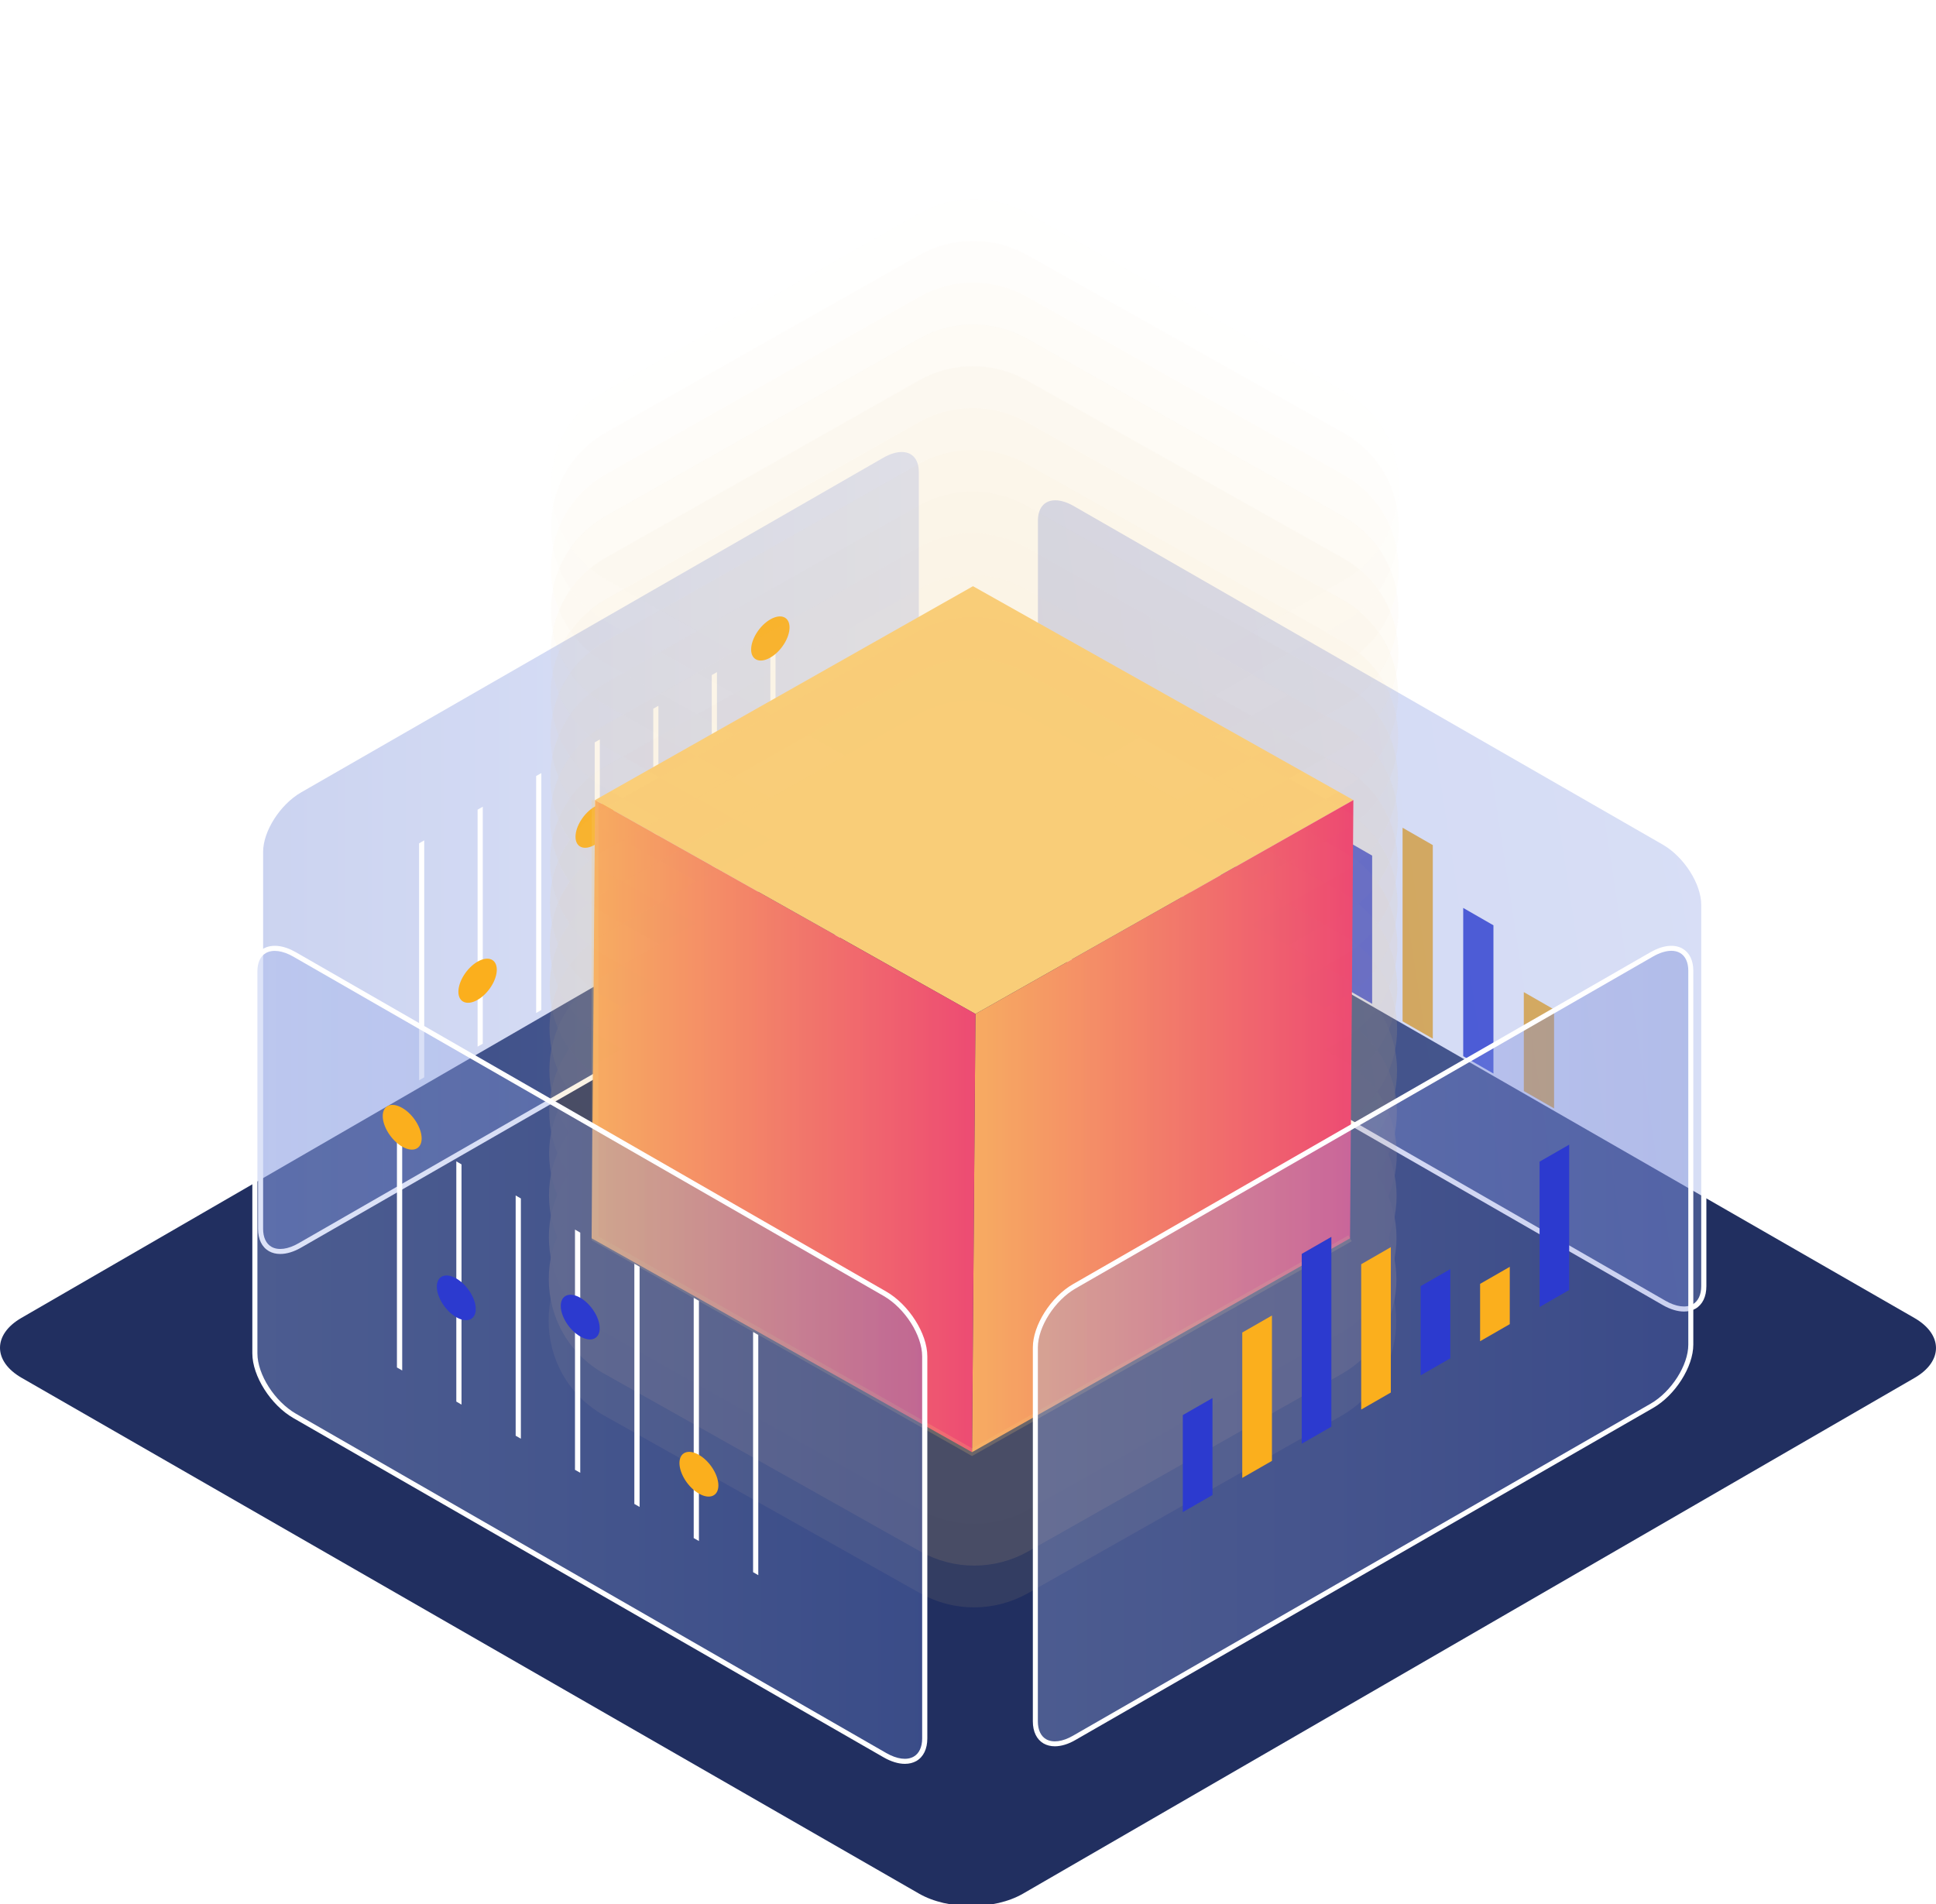 <svg width="246" height="242" viewBox="0 0 246 242" fill="none" xmlns="http://www.w3.org/2000/svg">
  <g clip-path="url(#clip0)">
    <path d="M243.246 167.485C246.905 169.586 246.918 173.001 243.284 175.101L129.988 240.652C126.354 242.752 120.446 242.752 116.787 240.652L2.754 175.101C-0.905 173.001 -0.918 169.586 2.716 167.485L116.012 101.934C119.646 99.834 125.554 99.834 129.213 101.934L243.246 167.485Z" fill="#212F60"/>
    <path opacity="0.35" d="M38.108 158.275L112.089 115.744C114.844 114.158 117.079 110.649 117.079 107.906V59.999C117.079 57.256 114.844 56.314 112.089 57.901L38.108 100.431C35.353 102.017 33.118 105.526 33.118 108.269V156.177C33.113 158.92 35.348 159.856 38.108 158.275Z" fill="url(#paint0_linear)"/>
    <path d="M35.607 159.358C35.076 159.358 34.589 159.237 34.169 159C33.278 158.488 32.791 157.485 32.791 156.169V108.262C32.791 105.42 35.104 101.779 37.942 100.148L111.923 57.618C113.472 56.725 114.966 56.56 116.017 57.166C116.902 57.678 117.394 58.681 117.394 59.997V107.904C117.394 110.746 115.081 114.388 112.244 116.018L38.263 158.549C37.333 159.088 36.415 159.358 35.607 159.358ZM114.578 57.441C113.887 57.441 113.085 57.689 112.244 58.169L38.263 100.699C35.602 102.23 33.433 105.624 33.433 108.262V156.169C33.433 157.243 33.809 158.053 34.49 158.444C35.336 158.934 36.598 158.769 37.942 157.993L111.923 115.462C114.584 113.93 116.753 110.537 116.753 107.899V59.992C116.753 58.918 116.377 58.108 115.695 57.717C115.38 57.535 114.999 57.441 114.578 57.441Z" fill="white"/>
    <path d="M53.904 136.909L53.251 137.289V107.175L53.904 106.795V136.909Z" fill="white"/>
    <path d="M61.345 132.635L60.686 133.009V102.895L61.345 102.52V132.635Z" fill="white"/>
    <path d="M68.786 128.355L68.127 128.735V98.62L68.786 98.246V128.355Z" fill="white"/>
    <path d="M76.221 124.081L75.567 124.455V94.346L76.221 93.966V124.081Z" fill="white"/>
    <path d="M83.662 119.806L83.008 120.18V90.066L83.662 89.691V119.806Z" fill="white"/>
    <path d="M91.102 115.526L90.443 115.906V85.791L91.102 85.411V115.526Z" fill="white"/>
    <path d="M98.543 111.251L97.884 111.626V81.511L98.543 81.137V111.251Z" fill="white"/>
    <path d="M78.007 103.535C78.007 104.873 76.917 106.592 75.568 107.363C74.223 108.14 73.128 107.677 73.128 106.338C73.128 105 74.218 103.281 75.568 102.51C76.912 101.733 78.007 102.196 78.007 103.535Z" fill="#FBAF1D"/>
    <path d="M63.126 123.233C63.126 124.572 62.036 126.291 60.686 127.062C59.342 127.838 58.246 127.375 58.246 126.036C58.246 124.698 59.336 122.98 60.686 122.208C62.036 121.432 63.126 121.889 63.126 123.233Z" fill="#FBAF1D"/>
    <path d="M93.541 101.117C93.541 102.455 92.451 104.174 91.102 104.945C89.757 105.722 88.662 105.259 88.662 103.92C88.662 102.582 89.752 100.863 91.102 100.092C92.446 99.321 93.541 99.778 93.541 101.117Z" fill="#FBAF1D"/>
    <path d="M100.324 79.738C100.324 81.076 99.234 82.795 97.884 83.566C96.54 84.343 95.444 83.88 95.444 82.542C95.444 81.203 96.534 79.485 97.884 78.713C99.234 77.937 100.324 78.394 100.324 79.738Z" fill="#FBAF1D"/>
    <path d="M151.241 114.285L147.402 112.073V93.239L151.241 95.446V114.285Z" fill="#FBAF1D"/>
    <path d="M158.947 118.71L155.102 116.503V109.075L158.947 111.282V118.71Z" fill="#2C3ACF"/>
    <path d="M166.654 123.139L162.808 120.933V109.37L166.654 111.577V123.139Z" fill="#FBAF1D"/>
    <path d="M174.354 127.569L170.514 125.362V106.523L174.354 108.735V127.569Z" fill="#2C3ACF"/>
    <path d="M182.06 131.999L178.22 129.792V105.191L182.06 107.398V131.999Z" fill="#FBAF1D"/>
    <path d="M189.765 136.429L185.925 134.223V115.383L189.765 117.59V136.429Z" fill="#2C3ACF"/>
    <path d="M197.472 140.859L193.626 138.653V126.082L197.472 128.289V140.859Z" fill="#FBAF1D"/>
    <path opacity="0.35" d="M211.444 165.578L136.606 122.555C133.82 120.95 131.559 117.401 131.559 114.626V66.165C131.559 63.389 133.82 62.437 136.606 64.041L211.444 107.064C214.232 108.669 216.492 112.219 216.492 114.994V163.455C216.492 166.229 214.237 167.177 211.444 165.578Z" fill="url(#paint1_linear)"/>
    <path d="M213.973 166.675C213.157 166.675 212.233 166.397 211.287 165.856L136.45 122.833C133.579 121.184 131.24 117.5 131.24 114.625V66.164C131.24 64.838 131.732 63.818 132.633 63.305C133.697 62.692 135.208 62.86 136.775 63.762L211.613 106.785C214.483 108.44 216.822 112.118 216.822 114.993V163.454C216.822 164.787 216.33 165.8 215.429 166.318C215.004 166.558 214.511 166.675 213.973 166.675ZM134.089 63.578C133.663 63.578 133.277 63.668 132.953 63.857C132.264 64.253 131.884 65.072 131.884 66.158V114.62C131.884 117.289 134.077 120.721 136.769 122.27L211.607 165.293C212.972 166.079 214.248 166.246 215.099 165.75C215.786 165.354 216.168 164.535 216.168 163.449V114.987C216.168 112.318 213.973 108.886 211.282 107.337L136.444 64.314C135.6 63.829 134.788 63.578 134.089 63.578Z" fill="white"/>
    <path d="M123.634 74.496L171.968 101.674L123.947 128.852L75.612 101.674L123.634 74.496Z" fill="#FDCF77"/>
    <path d="M76.585 101.674L123.634 75.043L170.996 101.674L123.947 128.306L76.585 101.674Z" fill="#FDCF77"/>
    <path d="M171.968 101.675L171.544 157.369L123.511 184.547L123.947 128.853L171.968 101.675Z" fill="url(#paint2_linear)"/>
    <path d="M123.947 128.853L123.511 184.547L75.176 157.369L75.612 101.675L123.947 128.853Z" fill="url(#paint3_linear)"/>
    <path d="M75.612 101.675V157.369L123.511 184.547L171.544 157.369" stroke="#FDCF77" stroke-opacity="0.2" stroke-width="0.856" stroke-miterlimit="10"/>
    <g opacity="0.2" filter="url(#filter0_f)">
      <path opacity="0.048" d="M77.079 49.619L116.833 27.114C121.073 24.716 126.263 24.705 130.514 27.091L170.683 49.675C180.091 54.961 180.113 68.466 170.717 73.786L130.962 96.291C126.722 98.689 121.531 98.7 117.281 96.313L77.123 73.73C67.705 68.444 67.682 54.938 77.079 49.619Z" fill="#EAC47C"/>
      <path opacity="0.095" d="M77.056 54.928L116.811 32.423C121.051 30.025 126.241 30.014 130.492 32.401L170.661 54.984C180.068 60.27 180.091 73.775 170.694 79.095L130.939 101.6C126.699 103.998 121.51 104.009 117.258 101.623L77.101 79.039C67.682 73.742 67.671 60.237 77.056 54.928Z" fill="#EAC47C"/>
      <path opacity="0.143" d="M77.045 60.237L116.8 37.731C121.039 35.334 126.23 35.322 130.48 37.709L170.65 60.292C180.058 65.579 180.079 79.084 170.684 84.403L130.928 106.909C126.689 109.306 121.498 109.318 117.248 106.931L77.09 84.348C67.671 79.05 67.649 65.556 77.045 60.237Z" fill="#EAC47C"/>
      <path opacity="0.191" d="M77.022 65.546L116.778 43.04C121.018 40.643 126.207 40.631 130.459 43.018L170.627 65.601C180.035 70.887 180.057 84.393 170.661 89.712L130.906 112.218C126.666 114.615 121.475 114.626 117.225 112.24L77.067 89.657C67.649 84.359 67.638 70.854 77.022 65.546Z" fill="#EAC47C"/>
      <path opacity="0.238" d="M77.011 70.854L116.766 48.349C121.006 45.951 126.196 45.94 130.447 48.327L170.616 70.91C180.023 76.196 180.046 89.702 170.65 95.021L130.895 117.526C126.655 119.924 121.465 119.935 117.214 117.549L77.056 94.966C67.638 89.668 67.615 76.174 77.011 70.854Z" fill="#EAC47C"/>
      <path opacity="0.286" d="M76.989 76.163L116.745 53.658C120.983 51.26 126.174 51.249 130.424 53.635L170.594 76.218C180.001 81.505 180.023 95.01 170.627 100.33L130.872 122.835C126.632 125.232 121.442 125.244 117.191 122.857L77.034 100.274C67.615 94.988 67.604 81.482 76.989 76.163Z" fill="#EAC47C"/>
      <path opacity="0.333" d="M76.978 81.472L116.733 58.966C120.972 56.569 126.163 56.558 130.413 58.944L170.582 81.527C179.99 86.814 180.012 100.319 170.617 105.638L130.861 128.144C126.622 130.542 121.431 130.552 117.181 128.166L77.022 105.583C67.604 100.285 67.582 86.791 76.978 81.472Z" fill="#EAC47C"/>
      <path opacity="0.381" d="M76.955 86.781L116.71 64.275C120.95 61.878 126.14 61.866 130.391 64.253L170.56 86.836C179.968 92.122 179.99 105.628 170.594 110.947L130.839 133.453C126.599 135.85 121.408 135.862 117.158 133.475L77 110.892C67.582 105.605 67.57 92.1 76.955 86.781Z" fill="#EAC47C"/>
      <path opacity="0.429" d="M76.944 92.089L116.699 69.584C120.939 67.186 126.129 67.175 130.38 69.561L170.549 92.145C179.956 97.431 179.979 110.936 170.582 116.256L130.828 138.761C126.588 141.159 121.398 141.169 117.147 138.783L76.989 116.2C67.57 110.903 67.548 97.397 76.944 92.089Z" fill="#EAC47C"/>
      <path opacity="0.476" d="M76.922 97.398L116.677 74.893C120.916 72.495 126.107 72.484 130.357 74.871L170.527 97.454C179.934 102.74 179.956 116.246 170.56 121.565L130.805 144.071C126.565 146.468 121.375 146.479 117.124 144.093L76.967 121.509C67.548 116.212 67.537 102.718 76.922 97.398Z" fill="#EAC47C"/>
      <path opacity="0.524" d="M76.911 102.707L116.666 80.201C120.905 77.804 126.096 77.793 130.346 80.179L170.515 102.762C179.923 108.049 179.945 121.554 170.549 126.874L130.793 149.378C126.555 151.776 121.364 151.788 117.114 149.401L76.955 126.818C67.537 121.52 67.514 108.015 76.911 102.707Z" fill="#EAC47C"/>
      <path opacity="0.571" d="M76.888 108.015L116.643 85.51C120.883 83.112 126.073 83.101 130.324 85.487L170.492 108.071C179.9 113.357 179.923 126.862 170.527 132.182L130.772 154.687C126.532 157.085 121.341 157.096 117.091 154.71L76.922 132.126C67.514 126.829 67.503 113.335 76.888 108.015Z" fill="#EAC47C"/>
      <path opacity="0.619" d="M76.877 113.324L116.632 90.819C120.872 88.421 126.062 88.41 130.313 90.796L170.482 113.38C179.889 118.666 179.912 132.171 170.515 137.491L130.76 159.996C126.521 162.394 121.331 162.405 117.079 160.018L76.922 137.435C67.503 132.149 67.481 118.644 76.877 113.324Z" fill="#EAC47C"/>
      <path opacity="0.667" d="M76.855 118.633L116.61 96.127C120.849 93.73 126.04 93.719 130.29 96.105L170.459 118.688C179.866 123.974 179.889 137.479 170.492 142.799L130.738 165.304C126.499 167.702 121.308 167.714 117.058 165.327L76.9 142.744C67.481 137.446 67.47 123.953 76.855 118.633Z" fill="#EAC47C"/>
      <path opacity="0.714" d="M76.844 123.941L116.599 101.436C120.838 99.038 126.028 99.027 130.279 101.414L170.448 123.997C179.856 129.283 179.878 142.788 170.482 148.108L130.726 170.613C126.487 173.011 121.297 173.022 117.046 170.636L76.888 148.052C67.47 142.766 67.447 129.261 76.844 123.941Z" fill="#EAC47C"/>
      <path opacity="0.762" d="M76.821 129.25L116.576 106.745C120.816 104.347 126.006 104.336 130.257 106.722L170.425 129.306C179.833 134.592 179.856 148.097 170.459 153.417L130.705 175.922C126.465 178.32 121.275 178.331 117.024 175.944L76.866 153.361C67.447 148.064 67.436 134.558 76.821 129.25Z" fill="#EAC47C"/>
      <path opacity="0.809" d="M76.81 134.558L116.565 112.054C120.805 109.656 125.995 109.645 130.246 112.031L170.415 134.614C179.822 139.901 179.845 153.406 170.448 158.725L130.693 181.231C126.453 183.628 121.264 183.64 117.012 181.253L76.855 158.67C67.436 153.372 67.414 139.878 76.81 134.558Z" fill="#EAC47C"/>
      <path opacity="0.857" d="M76.788 139.868L116.543 117.363C120.782 114.965 125.973 114.954 130.223 117.341L170.392 139.924C179.8 145.21 179.822 158.715 170.425 164.035L130.67 186.54C126.432 188.938 121.241 188.949 116.991 186.563L76.832 163.979C67.414 158.682 67.403 145.177 76.788 139.868Z" fill="#EAC47C"/>
      <path opacity="0.905" d="M76.776 145.177L116.532 122.671C120.772 120.274 125.961 120.263 130.213 122.649L170.381 145.233C179.789 150.519 179.811 164.024 170.415 169.344L130.659 191.849C126.42 194.247 121.229 194.258 116.979 191.871L76.821 169.288C67.403 163.991 67.38 150.496 76.776 145.177Z" fill="#EAC47C"/>
      <path opacity="0.952" d="M76.765 150.485L116.52 127.981C120.76 125.583 125.95 125.571 130.201 127.958L170.369 150.541C179.777 155.827 179.8 169.332 170.404 174.652L130.649 197.157C126.409 199.555 121.218 199.567 116.968 197.18L76.81 174.597C67.391 169.311 67.369 155.805 76.765 150.485Z" fill="#EAC47C"/>
      <path opacity="0.45" d="M76.743 155.794L116.498 133.289C120.737 130.891 125.928 130.88 130.178 133.266L170.348 155.85C179.755 161.136 179.777 174.642 170.381 179.961L130.626 202.467C126.386 204.864 121.196 204.875 116.945 202.489L76.788 179.905C67.369 174.608 67.347 161.114 76.743 155.794Z" fill="#EAC47C"/>
    </g>
    <path opacity="0.35" d="M112.442 223.055L37.442 179.939C34.649 178.331 32.383 174.774 32.383 171.993V123.426C32.383 120.646 34.649 119.691 37.442 121.299L112.442 164.415C115.234 166.024 117.5 169.58 117.5 172.362V220.927C117.506 223.709 115.241 224.664 112.442 223.055Z" fill="url(#paint4_linear)"/>
    <path d="M114.976 224.154C114.157 224.154 113.232 223.875 112.285 223.333L37.285 180.217C34.408 178.565 32.063 174.873 32.063 171.992V123.425C32.063 122.096 32.557 121.074 33.46 120.561C34.526 119.946 36.04 120.114 37.61 121.019L112.609 164.134C115.487 165.793 117.831 169.479 117.831 172.36V220.926C117.831 222.261 117.337 223.278 116.434 223.797C116.009 224.036 115.515 224.154 114.976 224.154ZM112.604 222.774C113.972 223.562 115.251 223.729 116.104 223.232C116.793 222.836 117.175 222.016 117.175 220.926V172.36C117.175 169.685 114.976 166.245 112.278 164.692L37.279 121.577C35.916 120.795 34.638 120.628 33.78 121.119C33.09 121.516 32.708 122.336 32.708 123.425V171.992C32.708 174.667 34.907 178.107 37.604 179.659L112.604 222.774Z" fill="white"/>
    <path d="M95.691 199.794L96.353 200.18V169.65L95.691 169.265V199.794Z" fill="white"/>
    <path d="M88.147 195.461L88.81 195.84V165.312L88.147 164.932V195.461Z" fill="white"/>
    <path d="M80.604 191.122L81.272 191.507V160.979L80.604 160.598V191.122Z" fill="white"/>
    <path d="M73.061 186.788L73.73 187.168V156.645L73.061 156.259V186.788Z" fill="white"/>
    <path d="M65.524 182.455L66.186 182.834V152.306L65.524 151.925V182.455Z" fill="white"/>
    <path d="M57.981 178.116L58.643 178.502V147.973L57.981 147.587V178.116Z" fill="white"/>
    <path d="M50.437 173.782L51.106 174.162V143.633L50.437 143.253V173.782Z" fill="white"/>
    <path d="M71.255 165.96C71.255 167.316 72.36 169.058 73.729 169.84C75.091 170.627 76.202 170.158 76.202 168.802C76.202 167.445 75.097 165.702 73.729 164.921C72.36 164.133 71.255 164.603 71.255 165.96Z" fill="#2C3ACF"/>
    <path d="M86.336 185.928C86.336 187.285 87.441 189.028 88.809 189.809C90.172 190.597 91.283 190.128 91.283 188.77C91.283 187.413 90.178 185.672 88.809 184.889C87.447 184.102 86.336 184.566 86.336 185.928Z" fill="#FBAF1D"/>
    <path d="M55.507 163.513C55.507 164.869 56.612 166.612 57.981 167.393C59.343 168.181 60.454 167.712 60.454 166.356C60.454 164.998 59.349 163.256 57.981 162.474C56.612 161.687 55.507 162.15 55.507 163.513Z" fill="#2C3ACF"/>
    <path d="M48.632 141.834C48.632 143.191 49.736 144.934 51.105 145.715C52.468 146.503 53.578 146.034 53.578 144.677C53.578 143.32 52.473 141.578 51.105 140.796C49.736 140.009 48.632 140.472 48.632 141.834Z" fill="#FBAF1D"/>
    <path opacity="0.35" d="M136.513 220.849L209.9 178.661C212.633 177.087 214.85 173.606 214.85 170.885V123.363C214.85 120.642 212.633 119.708 209.9 121.281L136.513 163.47C133.781 165.044 131.563 168.524 131.563 171.246V218.767C131.563 221.488 133.775 222.423 136.513 220.849Z" fill="url(#paint5_linear)"/>
    <path d="M134.033 221.924C133.507 221.924 133.018 221.804 132.606 221.568C131.728 221.061 131.24 220.065 131.24 218.76V171.238C131.24 168.419 133.534 164.807 136.349 163.19L209.736 121.001C211.278 120.116 212.754 119.952 213.796 120.553C214.674 121.061 215.162 122.055 215.162 123.356V170.878C215.162 173.697 212.869 177.309 210.054 178.926L136.667 221.114C135.745 221.656 134.834 221.924 134.033 221.924ZM212.369 120.831C211.683 120.831 210.888 121.077 210.054 121.553L136.667 163.742C134.028 165.26 131.877 168.626 131.877 171.243V218.765C131.877 219.831 132.25 220.634 132.925 221.022C133.764 221.508 135.016 221.345 136.349 220.574L136.508 220.847L136.349 220.574L209.736 178.386C212.374 176.866 214.526 173.5 214.526 170.883V123.361C214.526 122.296 214.153 121.493 213.478 121.105C213.165 120.919 212.787 120.831 212.369 120.831Z" fill="white"/>
    <path d="M195.627 166.102L199.392 163.933V145.464L195.627 147.627V166.102Z" fill="#2C3ACF"/>
    <path d="M188.07 170.446L191.841 168.276V160.992L188.07 163.157V170.446Z" fill="#FBAF1D"/>
    <path d="M180.513 174.785L184.285 172.621V161.283L180.513 163.447V174.785Z" fill="#2C3ACF"/>
    <path d="M172.963 179.129L176.728 176.965V158.491L172.963 160.66V179.129Z" fill="#FBAF1D"/>
    <path d="M165.406 183.472L169.172 181.308V157.184L165.406 159.348V183.472Z" fill="#2C3ACF"/>
    <path d="M157.849 187.816L161.621 185.653V167.178L157.849 169.343V187.816Z" fill="#FBAF1D"/>
    <path d="M150.294 192.161L154.064 189.996V177.669L150.294 179.833V192.161Z" fill="#2C3ACF"/>
  </g>
  <defs>
    <filter id="filter0_f" x="65.71" y="21.308" width="116.042" height="186.963" filterUnits="userSpaceOnUse" color-interpolation-filters="sRGB">
      <feFlood flood-opacity="0" result="BackgroundImageFix"/>
      <feBlend mode="normal" in="SourceGraphic" in2="BackgroundImageFix" result="shape"/>
      <feGaussianBlur stdDeviation="2" result="effect1_foregroundBlur"/>
    </filter>
    <linearGradient id="paint0_linear" x1="117.077" y1="108.085" x2="33.115" y2="108.085" gradientUnits="userSpaceOnUse">
      <stop stop-color="#9DAEEA"/>
      <stop offset="0.338" stop-color="#8FA2E4"/>
      <stop offset="0.989" stop-color="#6B82D4"/>
      <stop offset="1" stop-color="#6B82D3"/>
    </linearGradient>
    <linearGradient id="paint1_linear" x1="311.596" y1="93.914" x2="42.466" y2="135.139" gradientUnits="userSpaceOnUse">
      <stop stop-color="#9DAEEA"/>
      <stop offset="0.338" stop-color="#8FA2E4"/>
      <stop offset="0.989" stop-color="#6B7CD4"/>
      <stop offset="1" stop-color="#6B75D3"/>
    </linearGradient>
    <linearGradient id="paint2_linear" x1="123.518" y1="143.093" x2="171.97" y2="143.093" gradientUnits="userSpaceOnUse">
      <stop stop-color="#FAA65A"/>
      <stop offset="1" stop-color="#EE2D70"/>
    </linearGradient>
    <linearGradient id="paint3_linear" x1="75.183" y1="143.093" x2="123.948" y2="143.093" gradientUnits="userSpaceOnUse">
      <stop stop-color="#FAA65A"/>
      <stop offset="1" stop-color="#EE2D70"/>
    </linearGradient>
    <linearGradient id="paint4_linear" x1="32.386" y1="172.176" x2="117.503" y2="172.176" gradientUnits="userSpaceOnUse">
      <stop stop-color="#9DAEEA"/>
      <stop offset="0.338" stop-color="#8FA2E4"/>
      <stop offset="0.989" stop-color="#6B82D4"/>
      <stop offset="1" stop-color="#6B75D3"/>
    </linearGradient>
    <linearGradient id="paint5_linear" x1="131.561" y1="171.064" x2="214.849" y2="171.064" gradientUnits="userSpaceOnUse">
      <stop stop-color="#9DAEEA"/>
      <stop offset="0.338" stop-color="#8F9DE4"/>
      <stop offset="0.989" stop-color="#6B7CD4"/>
      <stop offset="1" stop-color="#6B82D3"/>
    </linearGradient>
    <clipPath id="clip0">
      <rect width="246" height="242" fill="white"/>
    </clipPath>
  </defs>
</svg>
